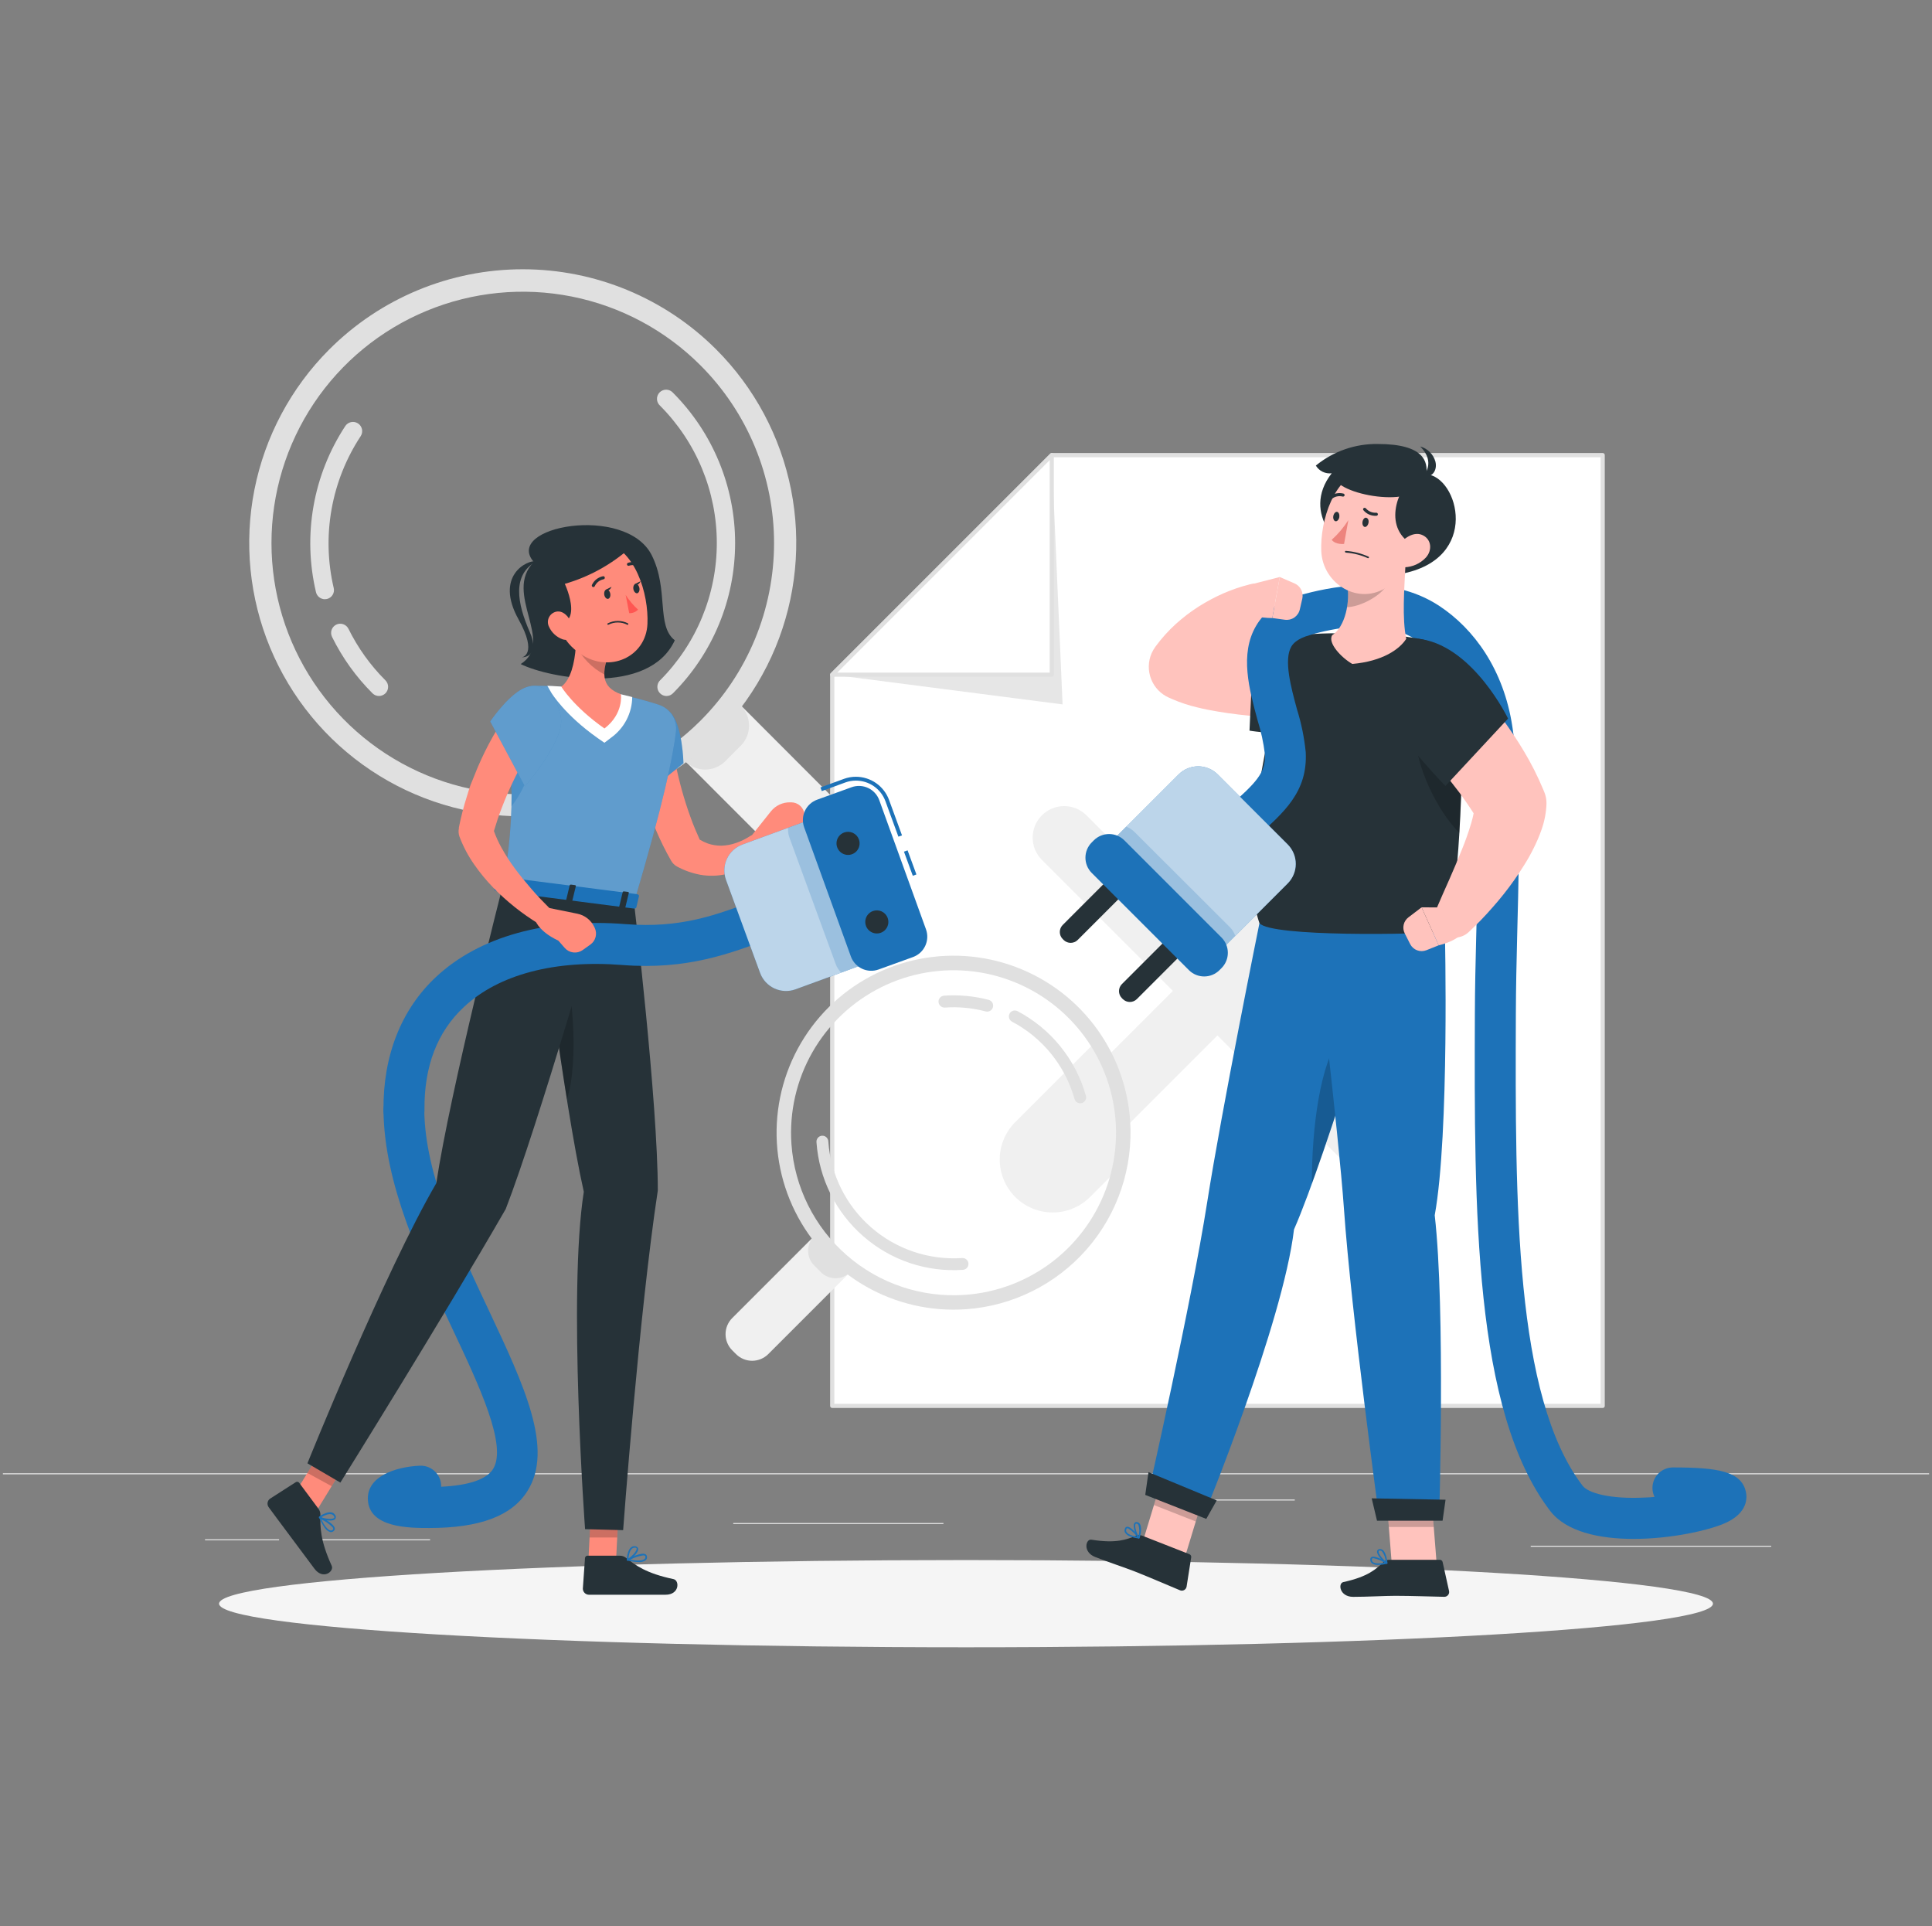 <svg width="333" height="332" viewBox="0 0 333 332" fill="none" xmlns="http://www.w3.org/2000/svg">
<rect x="0" y="0" width="333" height="332" fill="#808080" stroke="none"/>
<g clip-path="url(#clip0_9849_93618)">
<path d="M332.5 253.914H0.5V254.08H332.5V253.914Z" fill="#EBEBEB"/>

<path d="M299.234 260.235H278.271V260.401H299.234V260.235Z" fill="#EBEBEB"/>
<path d="M223.166 258.435H200.982V258.601H223.166V258.435Z" fill="#EBEBEB"/>
<path d="M305.289 266.403H263.836V266.569H305.289V266.403Z" fill="#EBEBEB"/>
<path d="M48.102 265.288H35.333V265.454H48.102V265.288Z" fill="#EBEBEB"/>
<path d="M74.131 265.288H54.018V265.454H74.131V265.288Z" fill="#EBEBEB"/>
<path d="M162.609 262.486H126.381V262.652H162.609V262.486Z" fill="#EBEBEB"/>
<path d="M181.281 78.438L143.446 116.28V242.3H276.239V78.438H181.281Z" fill="white"/>
<path d="M276.239 242.659H143.439C143.344 242.659 143.253 242.621 143.186 242.554C143.119 242.487 143.081 242.395 143.081 242.3V116.28C143.081 116.233 143.09 116.186 143.108 116.143C143.127 116.099 143.153 116.06 143.187 116.027L181.035 78.179C181.103 78.114 181.193 78.076 181.287 78.073H276.239C276.286 78.073 276.333 78.082 276.376 78.1C276.42 78.118 276.46 78.145 276.493 78.178C276.526 78.211 276.553 78.251 276.571 78.294C276.589 78.338 276.598 78.385 276.598 78.432V242.3C276.598 242.347 276.589 242.394 276.571 242.437C276.553 242.481 276.526 242.52 276.493 242.554C276.46 242.587 276.42 242.613 276.376 242.632C276.333 242.65 276.286 242.659 276.239 242.659ZM143.804 241.948H275.881V78.797H181.433L143.804 116.426V241.948Z" fill="#E0E0E0"/>
<path d="M143.446 116.28L183.146 121.399L181.281 78.438L143.446 116.28Z" fill="#E6E6E6"/>
<path d="M143.446 116.28H181.281V78.438L143.446 116.28Z" fill="white"/>
<path d="M181.281 116.632H143.433C143.362 116.632 143.293 116.611 143.233 116.572C143.174 116.533 143.128 116.478 143.101 116.412C143.073 116.348 143.066 116.276 143.08 116.207C143.095 116.139 143.129 116.076 143.18 116.027L181.028 78.179C181.079 78.13 181.143 78.097 181.213 78.082C181.282 78.068 181.354 78.074 181.42 78.1C181.485 78.128 181.54 78.174 181.579 78.233C181.618 78.292 181.639 78.361 181.639 78.432V116.28C181.637 116.374 181.599 116.463 181.532 116.529C181.465 116.595 181.375 116.632 181.281 116.632ZM144.309 115.921H180.929V79.302L144.309 115.921Z" fill="#E0E0E0"/>
<path d="M217.522 170.774L240.098 148.198C240.602 147.694 241.002 147.095 241.275 146.436C241.548 145.777 241.689 145.07 241.689 144.357C241.689 143.644 241.548 142.937 241.275 142.278C241.002 141.619 240.602 141.02 240.098 140.516C239.593 140.011 238.994 139.611 238.335 139.338C237.676 139.065 236.97 138.925 236.257 138.925C235.543 138.925 234.837 139.065 234.178 139.338C233.519 139.611 232.92 140.011 232.415 140.516L209.839 163.092L187.263 140.516C186.245 139.497 184.863 138.925 183.422 138.925C181.981 138.925 180.6 139.497 179.581 140.516C178.562 141.534 177.99 142.916 177.99 144.357C177.99 145.798 178.562 147.179 179.581 148.198L202.157 170.774L179.581 193.35C178.562 194.369 177.99 195.751 177.99 197.191C177.99 198.632 178.562 200.014 179.581 201.033C180.6 202.051 181.981 202.624 183.422 202.624C184.863 202.624 186.245 202.051 187.263 201.033L209.839 178.457L232.415 201.033C233.434 202.051 234.816 202.624 236.257 202.624C237.697 202.624 239.079 202.051 240.098 201.033C241.117 200.014 241.689 198.632 241.689 197.191C241.689 195.751 241.117 194.369 240.098 193.35L217.522 170.774Z" fill="#F0F0F0"/>
<path d="M148.572 152.056C147.298 153.328 145.572 154.043 143.771 154.043C141.971 154.043 140.244 153.328 138.971 152.056L117.185 130.264L126.786 120.662L148.572 142.481C149.836 143.754 150.546 145.475 150.546 147.269C150.546 149.062 149.836 150.783 148.572 152.056Z" fill="#F0F0F0"/>
<path d="M117.182 130.306L126.783 120.704L127.671 121.592C128.591 122.512 129.108 123.76 129.108 125.061C129.108 126.363 128.591 127.611 127.671 128.531L125.008 131.193C124.088 132.113 122.84 132.63 121.539 132.63C120.237 132.63 118.989 132.113 118.069 131.193L117.182 130.306Z" fill="#E0E0E0"/>
<path d="M56.747 60.231C50.159 66.826 45.674 75.227 43.858 84.371C42.043 93.514 42.98 102.991 46.549 111.603C50.119 120.214 56.162 127.574 63.913 132.752C71.665 137.931 80.778 140.694 90.1 140.694C99.422 140.694 108.535 137.931 116.287 132.752C124.039 127.574 130.081 120.214 133.651 111.603C137.221 102.991 138.157 93.514 136.342 84.371C134.527 75.227 130.041 66.826 123.453 60.231C119.075 55.849 113.875 52.372 108.152 50C102.43 47.627 96.295 46.406 90.1 46.406C83.905 46.406 77.771 47.627 72.048 50C66.325 52.372 61.126 55.849 56.747 60.231ZM120.73 124.214C114.673 130.272 106.955 134.397 98.554 136.068C90.152 137.739 81.443 136.881 73.529 133.603C65.615 130.325 58.85 124.773 54.091 117.651C49.331 110.528 46.791 102.154 46.791 93.588C46.791 85.021 49.331 76.647 54.091 69.524C58.85 62.402 65.615 56.85 73.529 53.572C81.443 50.294 90.152 49.436 98.554 51.107C106.955 52.778 114.673 56.903 120.73 62.961C124.753 66.982 127.943 71.757 130.12 77.012C132.296 82.267 133.417 87.9 133.417 93.588C133.417 99.275 132.296 104.908 130.12 110.163C127.943 115.418 124.753 120.192 120.73 124.214Z" fill="#E0E0E0"/>
<path d="M114.881 119.952C114.569 119.951 114.264 119.858 114.005 119.684C113.746 119.51 113.544 119.264 113.424 118.976C113.305 118.687 113.274 118.37 113.334 118.064C113.395 117.758 113.545 117.477 113.765 117.256C120.031 110.972 123.55 102.461 123.55 93.588C123.55 84.714 120.031 76.203 113.765 69.919C113.604 69.776 113.474 69.602 113.383 69.406C113.292 69.211 113.242 69 113.235 68.784C113.229 68.569 113.267 68.355 113.346 68.155C113.426 67.955 113.545 67.773 113.697 67.621C113.85 67.468 114.032 67.349 114.232 67.269C114.432 67.19 114.646 67.152 114.861 67.158C115.077 67.165 115.288 67.215 115.484 67.306C115.679 67.397 115.853 67.527 115.996 67.688C122.854 74.562 126.705 83.875 126.705 93.584C126.705 103.294 122.854 112.606 115.996 119.48C115.85 119.628 115.677 119.746 115.485 119.827C115.294 119.908 115.088 119.95 114.881 119.952Z" fill="#E0E0E0"/>
<path d="M55.997 103.272C55.642 103.272 55.297 103.152 55.018 102.932C54.74 102.711 54.544 102.403 54.463 102.057C53.315 97.193 53.17 92.146 54.038 87.224C54.905 82.303 56.767 77.61 59.51 73.432C59.74 73.08 60.102 72.833 60.514 72.748C60.926 72.662 61.355 72.743 61.708 72.974C62.06 73.204 62.306 73.566 62.392 73.978C62.478 74.39 62.396 74.819 62.166 75.171C59.655 78.988 57.948 83.276 57.148 87.774C56.349 92.272 56.475 96.885 57.518 101.333C57.567 101.535 57.576 101.744 57.544 101.949C57.511 102.154 57.439 102.35 57.33 102.527C57.221 102.703 57.079 102.857 56.91 102.978C56.742 103.099 56.551 103.185 56.349 103.232C56.233 103.257 56.115 103.271 55.997 103.272Z" fill="#E0E0E0"/>
<path d="M65.32 119.952C64.901 119.951 64.5 119.783 64.204 119.487C61.36 116.653 59.004 113.369 57.232 109.766C57.141 109.58 57.087 109.378 57.073 109.172C57.059 108.965 57.087 108.758 57.153 108.562C57.22 108.365 57.325 108.184 57.461 108.029C57.598 107.873 57.764 107.746 57.949 107.654C58.135 107.563 58.337 107.509 58.544 107.495C58.75 107.482 58.958 107.509 59.154 107.576C59.35 107.642 59.531 107.747 59.686 107.883C59.842 108.02 59.969 108.186 60.061 108.371C61.685 111.662 63.839 114.663 66.435 117.256C66.73 117.552 66.896 117.953 66.896 118.371C66.896 118.789 66.73 119.191 66.435 119.487C66.138 119.782 65.738 119.948 65.32 119.952Z" fill="#E0E0E0"/>
<path d="M140.626 212.749L146.833 218.956L132.419 233.37C131.681 234.107 130.682 234.522 129.639 234.522C128.597 234.522 127.597 234.107 126.859 233.37L126.207 232.718C125.47 231.98 125.056 230.981 125.056 229.938C125.056 228.896 125.47 227.896 126.207 227.159L140.621 212.744L140.626 212.749Z" fill="#F0F0F0"/>
<path d="M140.635 212.762L146.833 218.96L146.537 219.256C145.868 219.924 144.961 220.3 144.016 220.3C143.07 220.3 142.163 219.924 141.494 219.256L140.33 218.091C139.661 217.423 139.286 216.516 139.286 215.57C139.286 214.624 139.661 213.717 140.33 213.049L140.626 212.753L140.635 212.762Z" fill="#E0E0E0"/>
<path d="M189.308 179.081L174.767 193.616C173.153 195.346 172.274 197.635 172.315 200C172.357 202.366 173.316 204.622 174.989 206.294C176.663 207.966 178.921 208.923 181.287 208.962C183.652 209.001 185.94 208.12 187.668 206.504L193.551 200.628C194.79 193.169 193.282 185.513 189.308 179.081Z" fill="#F0F0F0"/>
<path d="M194.786 193.104C194.37 187.085 192.178 181.325 188.487 176.551C184.796 171.778 179.773 168.206 174.052 166.288C168.332 164.37 162.171 164.192 156.348 165.775C150.526 167.359 145.304 170.634 141.344 175.185C137.383 179.737 134.861 185.361 134.097 191.346C133.332 197.331 134.36 203.409 137.05 208.809C139.74 214.21 143.971 218.692 149.209 221.688C154.446 224.684 160.454 226.06 166.473 225.64C174.542 225.079 182.057 221.336 187.366 215.235C192.676 209.133 195.345 201.173 194.786 193.104ZM136.414 197.168C136.03 191.642 137.292 186.126 140.043 181.317C142.793 176.509 146.908 172.624 151.866 170.154C156.825 167.684 162.404 166.74 167.899 167.441C173.394 168.142 178.558 170.457 182.737 174.093C186.917 177.729 189.924 182.523 191.379 187.868C192.833 193.213 192.67 198.87 190.91 204.122C189.15 209.375 185.872 213.987 181.49 217.377C177.109 220.766 171.82 222.78 166.294 223.164C158.885 223.678 151.574 221.229 145.971 216.354C140.367 211.479 136.93 204.577 136.414 197.168Z" fill="#E0E0E0"/>
<path d="M148.824 213.084C146.474 211.047 144.55 208.566 143.161 205.784C141.772 203.001 140.946 199.972 140.73 196.869C140.715 196.732 140.727 196.593 140.767 196.461C140.807 196.329 140.873 196.206 140.961 196.101C141.05 195.995 141.159 195.908 141.282 195.845C141.405 195.782 141.539 195.745 141.677 195.736C141.814 195.726 141.952 195.745 142.083 195.79C142.213 195.836 142.333 195.907 142.435 196C142.537 196.093 142.619 196.205 142.676 196.331C142.734 196.456 142.765 196.592 142.769 196.73C143.176 202.448 145.831 207.772 150.155 211.536C154.478 215.301 160.116 217.199 165.836 216.816C166.105 216.797 166.371 216.887 166.575 217.064C166.778 217.242 166.903 217.493 166.922 217.762C166.94 218.032 166.851 218.297 166.673 218.501C166.496 218.704 166.245 218.829 165.975 218.848C162.878 219.063 159.769 218.665 156.825 217.676C153.882 216.687 151.163 215.126 148.824 213.084Z" fill="#E0E0E0"/>
<path d="M185.517 189.904C185.366 189.773 185.257 189.599 185.205 189.406C184.405 186.564 183.035 183.915 181.178 181.62C179.32 179.326 177.015 177.434 174.402 176.06C174.173 175.928 174.004 175.713 173.93 175.46C173.856 175.207 173.883 174.935 174.004 174.701C174.126 174.467 174.333 174.29 174.583 174.205C174.833 174.12 175.106 174.135 175.344 174.247C178.205 175.751 180.728 177.822 182.762 180.333C184.795 182.845 186.295 185.744 187.17 188.855C187.207 188.984 187.217 189.119 187.201 189.252C187.185 189.385 187.142 189.514 187.076 189.63C187.01 189.747 186.922 189.849 186.816 189.932C186.71 190.014 186.589 190.075 186.46 190.11C186.298 190.155 186.127 190.159 185.963 190.123C185.799 190.088 185.646 190.012 185.517 189.904Z" fill="#E0E0E0"/>
<path d="M162.111 173.39C161.908 173.21 161.784 172.957 161.766 172.686C161.747 172.417 161.836 172.152 162.013 171.948C162.189 171.744 162.44 171.618 162.709 171.598C165.298 171.418 167.9 171.662 170.411 172.321C170.542 172.356 170.664 172.416 170.772 172.497C170.88 172.579 170.97 172.682 171.038 172.798C171.107 172.915 171.151 173.044 171.169 173.178C171.187 173.312 171.179 173.449 171.145 173.58C171.11 173.71 171.05 173.833 170.968 173.941C170.887 174.048 170.784 174.139 170.668 174.207C170.551 174.275 170.422 174.32 170.288 174.338C170.153 174.356 170.017 174.348 169.886 174.313C167.595 173.707 165.219 173.483 162.855 173.649C162.583 173.663 162.316 173.57 162.111 173.39Z" fill="#E0E0E0"/>
<path d="M166.5 283.9C237.603 283.9 295.243 280.535 295.243 276.383C295.243 272.232 237.603 268.867 166.5 268.867C95.397 268.867 37.757 272.232 37.757 276.383C37.757 280.535 95.397 283.9 166.5 283.9Z" fill="#F5F5F5"/>
<path d="M92.013 96.864C86.661 102.249 95.757 110.609 89.748 114.447C94.655 116.91 111.853 120.038 116.308 110.35C113.061 107.827 115.319 101.625 112.324 95.669C107.842 86.838 86.661 90.749 92.013 96.864Z" fill="#263238"/>
<path d="M92.497 96.725C90.831 96.446 85.193 99.248 89.39 106.771C92.769 112.853 89.954 113.285 89.954 113.285C89.954 113.285 93.274 113.378 91.282 108.856C89.171 104.029 88.181 99.022 92.497 96.725Z" fill="#263238"/>
<path d="M131.972 144.493C131.767 144.117 131.422 143.837 131.012 143.713C130.602 143.589 130.16 143.63 129.781 143.829L129.389 144.035C129.263 144.101 129.024 144.261 128.831 144.373C128.639 144.486 128.413 144.613 128.2 144.719C127.782 144.929 127.349 145.111 126.906 145.263C126.085 145.561 125.222 145.724 124.349 145.748C123.548 145.757 122.75 145.629 121.992 145.369C121.51 145.191 121.046 144.968 120.604 144.705C120.033 143.444 119.489 142.169 119.024 140.854C118.46 139.32 117.962 137.753 117.523 136.166C117.085 134.579 116.7 132.973 116.381 131.359C116.215 130.556 116.069 129.746 115.936 128.942L115.757 127.74C115.697 127.355 115.644 126.917 115.611 126.611V126.479C115.523 125.598 115.089 124.789 114.404 124.228C113.719 123.668 112.84 123.403 111.959 123.491C111.079 123.579 110.269 124.013 109.709 124.698C109.148 125.383 108.883 126.262 108.971 127.143C109.018 127.707 109.057 128.139 109.117 128.61C109.177 129.082 109.243 129.533 109.31 129.991C109.456 130.908 109.622 131.811 109.808 132.714C110.177 134.508 110.642 136.281 111.202 138.026C111.461 138.902 111.78 139.765 112.079 140.635C112.377 141.505 112.743 142.355 113.121 143.198C113.846 144.902 114.668 146.563 115.584 148.172L115.664 148.318C115.902 148.75 116.26 149.105 116.693 149.34C117.948 150.024 119.305 150.504 120.711 150.761C122.155 151.016 123.635 150.985 125.066 150.668C127.087 150.199 128.944 149.192 130.438 147.753C130.684 147.527 130.916 147.295 131.102 147.049C131.288 146.804 131.514 146.571 131.766 146.226C131.961 145.986 132.084 145.696 132.12 145.389C132.156 145.083 132.105 144.772 131.972 144.493Z" fill="#FF8B7B"/>
<path d="M136.388 138.278H136.195C135.559 138.264 134.929 138.398 134.354 138.667C133.778 138.937 133.272 139.335 132.875 139.832L129.668 143.856V146.605C132.244 147.627 135.511 144.871 135.511 144.871L137.164 144.453C137.721 144.314 138.206 143.974 138.526 143.498C138.846 143.022 138.979 142.445 138.898 141.877L138.658 140.263C138.581 139.715 138.308 139.213 137.892 138.849C137.475 138.485 136.941 138.282 136.388 138.278Z" fill="#FF8B7B"/>
<path d="M115.525 122.76C117.669 124.965 117.802 131.545 117.802 131.545L109.223 138.451C109.223 138.451 105.698 128.69 107.65 125.244C109.303 122.322 112.789 119.952 115.525 122.76Z" fill="#1d72b8"/>
<g opacity="0.2">
<path d="M115.525 122.76C117.669 124.965 117.802 131.545 117.802 131.545L109.223 138.451C109.223 138.451 105.698 128.69 107.65 125.244C109.303 122.322 112.789 119.952 115.525 122.76Z" fill="white"/>
</g>
<path d="M101.328 270.693L106.069 271.211L106.72 258.329L101.979 257.805L101.328 270.693Z" fill="#FF8B7B"/>
<path d="M106.846 268.117H101.275C101.163 268.113 101.054 268.153 100.971 268.229C100.888 268.304 100.837 268.409 100.83 268.522L100.459 273.787C100.458 274.063 100.566 274.327 100.758 274.524C100.951 274.722 101.212 274.836 101.488 274.843C103.838 274.843 103.865 274.843 106.8 274.843H114.708C117.138 274.843 117.145 272.379 116.096 272.154C111.375 271.158 109.535 269.777 107.869 268.462C107.576 268.236 107.216 268.115 106.846 268.117Z" fill="#263238"/>
<path opacity="0.2" d="M106.72 258.336L106.381 264.976H101.614L101.979 257.811L106.72 258.336Z" fill="black"/>
<path d="M109.276 155.555C109.276 155.555 113.38 189.904 113.38 205.176C110.146 226.424 107.404 263.714 107.404 263.714L100.844 263.542C100.844 263.542 97.862 222.931 100.625 205.395C97.085 189.685 92.716 153.43 92.716 153.43L109.276 155.555Z" fill="#263238"/>
<path opacity="0.2" d="M96.627 165.117C95.845 165.461 95.087 165.856 94.356 166.299C95.259 173.078 96.448 181.611 97.71 189.486C99.861 183.005 98.699 168.756 96.627 165.117Z" fill="black"/>
<path d="M49.988 258.734L53.899 261.463L60.645 250.467L56.734 247.738L49.988 258.734Z" fill="#FF8B7B"/>
<path d="M54.888 260.022L51.568 255.554C51.505 255.462 51.408 255.399 51.299 255.378C51.19 255.357 51.077 255.379 50.984 255.441L46.535 258.296C46.313 258.459 46.164 258.703 46.121 258.975C46.077 259.248 46.143 259.526 46.303 259.75C47.691 261.643 47.717 261.656 49.463 264.006C50.546 265.447 52.704 268.349 54.191 270.348C55.678 272.346 57.624 270.832 57.172 269.85C55.18 265.474 55.18 263.21 55.22 261.058C55.227 260.686 55.11 260.322 54.888 260.022Z" fill="#263238"/>
<path opacity="0.2" d="M60.639 250.467L57.166 256.138L52.976 253.854L56.734 247.738L60.639 250.467Z" fill="black"/>
<path d="M73.978 263.342C70.585 263.342 63.52 263.342 63.401 258.349C63.308 254.432 68.155 252.805 72.338 252.606C72.802 252.583 73.265 252.652 73.702 252.809C74.138 252.966 74.54 253.207 74.883 253.519C75.227 253.831 75.505 254.208 75.703 254.628C75.901 255.047 76.014 255.502 76.037 255.965V256.231C80.778 256.005 83.845 254.969 84.967 253.203C87.497 249.219 82.65 238.934 77.969 228.994C72.458 217.301 66.216 204.054 66.097 191.365C66.092 190.901 66.179 190.441 66.353 190.01C66.526 189.58 66.783 189.188 67.108 188.857C67.433 188.526 67.82 188.262 68.246 188.081C68.673 187.899 69.132 187.803 69.596 187.799C70.526 187.801 71.419 188.169 72.08 188.824C72.741 189.479 73.118 190.368 73.128 191.298C73.235 202.44 79.104 214.943 84.323 225.979C90.299 238.715 95.512 249.717 90.897 256.988C88.221 261.264 82.677 263.342 73.978 263.342Z" fill="#1d72b8"/>
<path d="M104.024 154.878C104.024 154.878 92.696 194.134 87.165 208.37C76.448 227.002 58.666 255.514 58.666 255.514L52.989 252.194C52.989 252.194 66.269 219.259 75.2 203.921C77.597 187.985 86.661 152.62 86.661 152.62L104.024 154.878Z" fill="#263238"/>
<path d="M55.911 263.23C56.136 263.602 56.483 263.886 56.894 264.033C57.014 264.062 57.139 264.057 57.257 264.018C57.374 263.979 57.478 263.908 57.557 263.814C57.613 263.763 57.655 263.7 57.68 263.629C57.706 263.559 57.714 263.483 57.704 263.409C57.624 262.612 55.566 261.576 55.154 261.377C55.13 261.367 55.103 261.366 55.079 261.375C55.054 261.384 55.034 261.401 55.021 261.423C55.005 261.448 54.996 261.477 54.996 261.506C54.996 261.536 55.005 261.565 55.021 261.589C55.265 262.163 55.563 262.712 55.911 263.23ZM57.325 263.23C57.384 263.303 57.422 263.389 57.438 263.482C57.441 263.508 57.438 263.534 57.429 263.558C57.419 263.582 57.404 263.604 57.385 263.621C57.331 263.682 57.263 263.728 57.185 263.754C57.108 263.779 57.026 263.784 56.947 263.767C56.508 263.681 55.931 262.971 55.373 261.848C56.096 262.185 56.756 262.643 57.325 263.203V263.23Z" fill="#1d72b8"/>
<path d="M54.988 261.616L55.028 261.649C55.692 262.014 57.418 262.313 57.797 261.762C57.86 261.661 57.891 261.544 57.885 261.425C57.879 261.306 57.837 261.192 57.763 261.098C57.099 259.923 55.107 261.304 55.021 261.364C55.001 261.379 54.986 261.4 54.975 261.423C54.965 261.446 54.96 261.471 54.961 261.496C54.959 261.538 54.968 261.579 54.988 261.616ZM57.511 261.231C57.53 261.254 57.548 261.278 57.564 261.304C57.637 261.43 57.651 261.523 57.611 261.576C57.392 261.895 56.117 261.782 55.373 261.49C55.871 261.191 57.033 260.587 57.511 261.231Z" fill="#1d72b8"/>
<path d="M110.06 269.212C110.495 269.252 110.931 269.142 111.295 268.9C111.387 268.819 111.455 268.714 111.492 268.597C111.528 268.48 111.531 268.355 111.501 268.236C111.491 268.161 111.465 268.089 111.423 268.026C111.382 267.963 111.327 267.91 111.262 267.871C110.598 267.466 108.52 268.495 108.114 268.708C108.092 268.72 108.074 268.74 108.064 268.764C108.055 268.789 108.054 268.815 108.061 268.84C108.071 268.868 108.088 268.893 108.11 268.913C108.132 268.932 108.159 268.946 108.188 268.953C108.801 269.103 109.429 269.19 110.06 269.212ZM110.883 268.063C110.978 268.057 111.072 268.078 111.156 268.123C111.189 268.123 111.222 268.17 111.235 268.249C111.253 268.329 111.248 268.411 111.223 268.489C111.197 268.566 111.151 268.634 111.089 268.688C110.764 268.986 109.848 269.026 108.612 268.807C109.31 268.433 110.067 268.181 110.85 268.063H110.883Z" fill="#1d72b8"/>
<path d="M108.188 268.986H108.234C108.898 268.681 110.193 267.466 109.98 266.835C109.936 266.731 109.862 266.642 109.768 266.579C109.673 266.517 109.562 266.483 109.449 266.483C108.121 266.33 108.028 268.734 108.022 268.834C108.022 268.86 108.028 268.886 108.041 268.909C108.054 268.932 108.072 268.952 108.095 268.966C108.123 268.982 108.155 268.989 108.188 268.986ZM109.383 266.729H109.476C109.615 266.729 109.701 266.789 109.721 266.855C109.848 267.22 108.998 268.183 108.314 268.601C108.373 268.024 108.586 266.729 109.396 266.729H109.383Z" fill="#1d72b8"/>
<path d="M86.661 152.654L109.276 155.549C114.376 138.378 116.056 130.084 116.507 126.094C116.627 125.091 116.392 124.077 115.844 123.229C115.297 122.38 114.47 121.749 113.506 121.446C112.178 121.021 110.465 120.516 108.765 120.118C108.188 119.965 107.597 119.825 107.019 119.693C103.633 119.006 100.203 118.562 96.753 118.365C96.242 118.318 95.737 118.292 95.226 118.265C94.224 118.212 93.234 118.199 92.331 118.199C91.653 118.198 90.983 118.338 90.362 118.611C89.742 118.883 89.185 119.282 88.727 119.782C88.269 120.282 87.92 120.871 87.703 121.513C87.486 122.155 87.404 122.835 87.464 123.511C87.643 125.503 87.783 127.355 87.889 129.055C88.141 133.039 88.221 136.226 88.161 139.015C88.026 143.594 87.524 148.155 86.661 152.654Z" fill="#1d72b8"/>
<g opacity="0.3">
<path d="M86.661 152.654L109.276 155.549C114.376 138.378 116.056 130.084 116.507 126.094C116.627 125.091 116.392 124.077 115.844 123.229C115.297 122.38 114.47 121.749 113.506 121.446C112.178 121.021 110.465 120.516 108.765 120.118C108.188 119.965 107.597 119.825 107.019 119.693C103.633 119.006 100.203 118.562 96.753 118.365C96.242 118.318 95.737 118.292 95.226 118.265C94.224 118.212 93.234 118.199 92.331 118.199C91.653 118.198 90.983 118.338 90.362 118.611C89.742 118.883 89.185 119.282 88.727 119.782C88.269 120.282 87.92 120.871 87.703 121.513C87.486 122.155 87.404 122.835 87.464 123.511C87.643 125.503 87.783 127.355 87.889 129.055C88.141 133.039 88.221 136.226 88.161 139.015C88.026 143.594 87.524 148.155 86.661 152.654Z" fill="white"/>
</g>
<path opacity="0.3" d="M88.148 138.988C91.136 135.124 92.218 130.702 91.249 128.265L87.876 129.022C88.148 132.993 88.221 136.193 88.148 138.988Z" fill="#1d72b8"/>
<path d="M108.765 120.078C108.181 119.925 107.597 119.786 107.019 119.653C103.63 118.969 100.198 118.525 96.747 118.325C96.236 118.285 95.731 118.258 95.226 118.232L94.343 118.192L95.007 119.354C95.1 119.513 97.358 123.205 102.975 127.176L104.177 128.013L105.332 127.129C106.445 126.331 107.354 125.282 107.986 124.068C108.618 122.853 108.956 121.507 108.971 120.138L108.765 120.078Z" fill="white"/>
<path d="M99.243 111.499C99.031 114.294 98.374 117.143 96.747 118.338C96.747 118.338 98.819 121.784 104.184 125.549C107.543 122.979 107.019 119.653 107.019 119.653C103.447 118.325 103.699 115.848 105.206 111.897L102.417 110.397C102.177 110.131 101.863 109.943 101.517 109.854C101.17 109.766 100.804 109.781 100.466 109.899C100.128 110.016 99.832 110.231 99.614 110.515C99.397 110.8 99.268 111.142 99.243 111.499Z" fill="#FF8B7B"/>
<path opacity="0.2" d="M102.417 110.397C102.191 110.147 101.901 109.965 101.578 109.87C101.255 109.775 100.912 109.771 100.587 109.859C100.262 109.947 99.967 110.124 99.736 110.368C99.505 110.613 99.346 110.917 99.277 111.247C100.336 113.382 102.044 115.128 104.157 116.233C104.233 114.736 104.586 113.265 105.2 111.897L102.417 110.397Z" fill="black"/>
<path d="M94.901 102.734C96.289 108.132 96.76 110.443 100.06 112.694C105.02 116.107 111.348 113.225 111.594 107.528C111.826 102.395 109.522 94.427 103.759 93.285C102.486 93.025 101.169 93.095 99.931 93.489C98.694 93.883 97.577 94.587 96.689 95.534C95.801 96.482 95.17 97.641 94.857 98.901C94.544 100.162 94.559 101.481 94.901 102.734Z" fill="#FF8B7B"/>
<path d="M108.639 94.401C105.388 97.291 101.531 99.417 97.351 100.623C97.351 100.623 101.474 109.394 93.759 107.183C91.521 99.713 93.759 95.835 95.751 94.009C101.886 92.017 106.202 91.353 108.639 94.401Z" fill="#263238"/>
<path d="M94.642 108.053C95.094 109.031 95.916 109.79 96.926 110.164C98.254 110.642 99.044 109.5 98.759 108.172C98.5 106.984 97.49 105.297 96.103 105.383C95.803 105.409 95.513 105.509 95.261 105.673C95.009 105.838 94.801 106.062 94.656 106.326C94.512 106.59 94.435 106.886 94.432 107.188C94.43 107.489 94.502 107.786 94.642 108.053Z" fill="#FF8B7B"/>
<path d="M86.495 151.286L85.213 153.178C85.114 153.324 85.279 153.51 85.538 153.543L109.257 156.584C109.462 156.584 109.642 156.531 109.675 156.405L110.14 154.413C110.14 154.274 110.007 154.134 109.788 154.101L86.88 151.166C86.811 151.15 86.739 151.153 86.671 151.174C86.603 151.195 86.542 151.233 86.495 151.286Z" fill="#1d72b8"/>
<path d="M89.237 154.241L88.626 154.161C88.507 154.161 88.42 154.068 88.44 153.995L89.064 151.399C89.088 151.355 89.126 151.321 89.172 151.301C89.218 151.282 89.269 151.279 89.317 151.292L89.934 151.372C90.054 151.372 90.14 151.458 90.12 151.538L89.496 154.128C89.476 154.207 89.363 154.254 89.237 154.241Z" fill="#263238"/>
<path d="M107.504 156.578L106.893 156.505C106.773 156.505 106.687 156.412 106.707 156.332L107.331 153.743C107.331 153.67 107.464 153.616 107.583 153.63L108.201 153.709C108.32 153.709 108.407 153.802 108.387 153.875L107.763 156.472C107.743 156.545 107.63 156.598 107.504 156.578Z" fill="#263238"/>
<path d="M98.374 155.409L97.763 155.329C97.637 155.329 97.55 155.243 97.57 155.163L98.194 152.574C98.194 152.494 98.327 152.448 98.453 152.461L99.064 152.541C99.184 152.541 99.27 152.634 99.257 152.707L98.626 155.303C98.613 155.376 98.493 155.422 98.374 155.409Z" fill="#263238"/>
<path d="M104.15 102.502C104.23 102.947 104.536 103.265 104.814 103.206C105.093 103.146 105.273 102.747 105.186 102.302C105.1 101.858 104.794 101.539 104.522 101.599C104.25 101.658 104.084 102.057 104.15 102.502Z" fill="#263238"/>
<path d="M109.17 101.539C109.257 101.984 109.562 102.296 109.834 102.243C110.106 102.19 110.292 101.778 110.206 101.333C110.12 100.888 109.814 100.576 109.542 100.629C109.27 100.682 109.091 101.094 109.17 101.539Z" fill="#263238"/>
<path d="M109.396 100.682L110.405 100.164C110.405 100.164 110.06 101.107 109.396 100.682Z" fill="#263238"/>
<path d="M107.842 102.535C108.436 103.47 109.153 104.321 109.974 105.065C109.779 105.271 109.541 105.433 109.277 105.537C109.014 105.642 108.73 105.687 108.446 105.669L107.842 102.535Z" fill="#FF5652"/>
<path d="M104.708 107.462C104.688 107.485 104.677 107.514 104.676 107.545C104.675 107.576 104.685 107.606 104.704 107.63C104.722 107.654 104.749 107.671 104.779 107.678C104.809 107.685 104.84 107.681 104.868 107.668C105.369 107.412 105.924 107.278 106.488 107.278C107.051 107.278 107.606 107.412 108.108 107.668C108.138 107.685 108.173 107.689 108.207 107.681C108.24 107.672 108.269 107.651 108.287 107.621C108.305 107.591 108.311 107.555 108.304 107.52C108.296 107.486 108.276 107.455 108.247 107.435C107.706 107.158 107.106 107.013 106.498 107.013C105.889 107.013 105.29 107.158 104.748 107.435C104.748 107.435 104.748 107.448 104.708 107.462Z" fill="#263238"/>
<path d="M102.417 101.134C102.458 101.109 102.491 101.072 102.51 101.028C102.649 100.725 102.857 100.459 103.118 100.253C103.379 100.046 103.685 99.904 104.011 99.839C104.046 99.835 104.08 99.824 104.11 99.807C104.141 99.789 104.168 99.766 104.19 99.738C104.211 99.71 104.227 99.679 104.236 99.645C104.246 99.611 104.248 99.575 104.243 99.54C104.24 99.505 104.23 99.472 104.213 99.441C104.197 99.41 104.174 99.383 104.147 99.362C104.119 99.34 104.088 99.324 104.054 99.315C104.021 99.306 103.986 99.303 103.951 99.308C103.536 99.385 103.146 99.561 102.812 99.819C102.478 100.078 102.211 100.413 102.032 100.795C102.006 100.848 101.999 100.907 102.01 100.964C102.021 101.022 102.051 101.073 102.095 101.112C102.139 101.151 102.194 101.174 102.253 101.177C102.311 101.181 102.369 101.166 102.417 101.134Z" fill="#263238"/>
<path d="M110.664 97.767L110.697 97.734C110.718 97.705 110.732 97.673 110.74 97.639C110.747 97.604 110.748 97.569 110.742 97.534C110.736 97.5 110.723 97.467 110.704 97.437C110.685 97.408 110.66 97.382 110.631 97.362C110.288 97.116 109.891 96.954 109.473 96.892C109.055 96.83 108.628 96.868 108.227 97.004C108.163 97.032 108.113 97.083 108.085 97.147C108.058 97.212 108.057 97.284 108.081 97.349C108.108 97.414 108.159 97.466 108.224 97.493C108.288 97.521 108.361 97.521 108.427 97.495C108.745 97.391 109.083 97.364 109.413 97.417C109.743 97.471 110.056 97.602 110.326 97.8C110.377 97.837 110.439 97.853 110.501 97.847C110.563 97.841 110.621 97.813 110.664 97.767Z" fill="#263238"/>
<path d="M104.396 101.645L105.405 101.134C105.405 101.134 105.014 102.07 104.396 101.645Z" fill="#263238"/>
<path d="M69.629 194.864C68.698 194.864 67.804 194.496 67.143 193.841C66.481 193.186 66.105 192.296 66.097 191.365C66.004 181.936 69.144 173.975 75.18 168.344C82.61 161.412 94.197 158.191 107.822 159.267C117.377 160.024 123.506 157.7 130.598 154.997C131.766 154.559 132.941 154.108 134.15 153.669C135.03 153.349 136.002 153.391 136.851 153.787C137.701 154.183 138.358 154.901 138.678 155.781C138.999 156.662 138.957 157.633 138.561 158.483C138.165 159.332 137.447 159.989 136.567 160.309C135.392 160.734 134.25 161.173 133.114 161.604C125.883 164.353 118.413 167.189 107.265 166.312C95.645 165.389 85.963 167.945 80.001 173.51C75.353 177.813 73.088 183.795 73.162 191.298C73.166 191.762 73.079 192.222 72.905 192.653C72.732 193.083 72.475 193.475 72.15 193.806C71.826 194.137 71.439 194.401 71.012 194.582C70.585 194.764 70.126 194.86 69.662 194.864H69.629Z" fill="#1d72b8"/>
<path d="M151.324 165.297L137.115 170.503C135.93 170.937 134.62 170.882 133.475 170.351C132.329 169.82 131.442 168.855 131.007 167.67L125.139 151.653C124.705 150.467 124.76 149.157 125.291 148.012C125.822 146.867 126.787 145.979 127.972 145.545L142.181 140.339L151.318 165.278L151.324 165.297Z" fill="#1d72b8"/>
<path opacity="0.7" d="M151.324 165.297L137.115 170.503C135.93 170.937 134.62 170.882 133.475 170.351C132.329 169.82 131.442 168.855 131.007 167.67L125.139 151.653C124.705 150.467 124.76 149.157 125.291 148.012C125.822 146.867 126.787 145.979 127.972 145.545L142.181 140.339L151.318 165.278L151.324 165.297Z" fill="white"/>
<path opacity="0.2" d="M135.85 142.654L142.191 140.336L151.328 165.29L144.986 167.614C144.564 167.205 144.242 166.705 144.044 166.153L136.076 144.38C135.867 143.83 135.79 143.239 135.85 142.654Z" fill="#1d72b8"/>
<path d="M156.431 146.552L155.808 146.78L157.329 150.933L157.952 150.704L156.431 146.552Z" fill="#1d72b8"/>
<path d="M154.847 144.194L152.609 138.072C152.225 137.034 151.533 136.138 150.625 135.506C149.716 134.873 148.636 134.534 147.53 134.533C146.9 134.531 146.275 134.641 145.684 134.858L141.646 136.339L141.414 135.715L145.458 134.234C146.121 133.991 146.823 133.867 147.53 133.869C148.773 133.872 149.986 134.255 151.006 134.967C152.025 135.679 152.802 136.686 153.233 137.853L155.471 143.975L154.847 144.194Z" fill="#1d72b8"/>
<path d="M151.435 167.085L157.364 164.941C159.301 164.24 160.304 162.102 159.603 160.164L151.555 137.913C150.854 135.976 148.716 134.973 146.778 135.674L140.849 137.819C138.911 138.519 137.909 140.658 138.61 142.595L146.658 164.846C147.359 166.784 149.497 167.786 151.435 167.085Z" fill="#1d72b8"/>
<path d="M148.041 144.666C148.176 145.036 148.199 145.438 148.105 145.821C148.012 146.204 147.807 146.551 147.517 146.817C147.227 147.084 146.864 147.258 146.474 147.319C146.084 147.379 145.686 147.322 145.328 147.155C144.971 146.989 144.671 146.72 144.467 146.383C144.262 146.046 144.163 145.656 144.18 145.262C144.197 144.868 144.331 144.488 144.565 144.17C144.798 143.853 145.12 143.611 145.491 143.477C145.987 143.297 146.534 143.322 147.012 143.544C147.49 143.767 147.86 144.17 148.041 144.666Z" fill="#263238"/>
<path d="M153.001 158.205C153.136 158.575 153.158 158.976 153.064 159.359C152.971 159.742 152.766 160.088 152.476 160.354C152.186 160.621 151.823 160.795 151.434 160.855C151.045 160.915 150.647 160.859 150.289 160.693C149.932 160.527 149.632 160.259 149.428 159.922C149.223 159.586 149.122 159.196 149.139 158.803C149.156 158.409 149.288 158.029 149.521 157.711C149.753 157.393 150.075 157.151 150.444 157.016C150.69 156.926 150.952 156.885 151.213 156.896C151.475 156.907 151.732 156.97 151.969 157.08C152.207 157.191 152.42 157.347 152.597 157.54C152.774 157.733 152.911 157.959 153.001 158.205Z" fill="#263238"/>
<path d="M94.788 156.604L94.735 156.545C93.699 155.509 92.603 154.38 91.614 153.225C90.625 152.069 89.655 150.914 88.772 149.719C87.906 148.553 87.119 147.33 86.415 146.06C85.911 145.151 85.483 144.203 85.133 143.225C85.532 141.897 85.957 140.569 86.461 139.294C87.039 137.76 87.69 136.253 88.4 134.765C89.111 133.278 89.868 131.817 90.684 130.39C91.083 129.673 91.501 128.962 91.933 128.265L92.597 127.242C92.803 126.91 93.048 126.578 93.221 126.293L93.294 126.187C93.766 125.467 93.94 124.592 93.78 123.747C93.62 122.902 93.137 122.151 92.435 121.655C91.732 121.158 90.864 120.953 90.014 121.084C89.163 121.215 88.397 121.67 87.876 122.355C87.544 122.807 87.291 123.165 87.026 123.557C86.76 123.949 86.521 124.341 86.269 124.732C85.784 125.516 85.313 126.306 84.861 127.11C83.963 128.712 83.15 130.361 82.424 132.05C82.052 132.886 81.76 133.743 81.382 134.599C81.003 135.456 80.751 136.326 80.485 137.216C79.922 138.979 79.459 140.772 79.098 142.587V142.74C78.995 143.225 79.029 143.728 79.197 144.194C79.841 145.897 80.695 147.512 81.74 149.002C82.725 150.416 83.822 151.748 85.021 152.986C86.188 154.178 87.428 155.298 88.732 156.339C90.036 157.378 91.404 158.334 92.829 159.201C93.175 159.403 93.583 159.472 93.976 159.395C94.37 159.318 94.721 159.101 94.966 158.783C95.21 158.466 95.33 158.07 95.304 157.67C95.277 157.27 95.106 156.893 94.821 156.611L94.788 156.604Z" fill="#FF8B7B"/>
<path d="M102.504 159.904L102.417 159.732C102.142 159.156 101.736 158.653 101.233 158.261C100.729 157.869 100.141 157.6 99.516 157.474L94.476 156.452L92.013 157.68C92.278 160.442 96.222 162.096 96.222 162.096L97.344 163.377C97.723 163.807 98.246 164.082 98.815 164.149C99.384 164.217 99.957 164.072 100.425 163.742L101.753 162.793C102.2 162.478 102.52 162.015 102.657 161.486C102.795 160.957 102.74 160.397 102.504 159.904Z" fill="#FF8B7B"/>
<path d="M90.266 118.624C87.471 119.905 84.496 124.341 84.496 124.341L90.472 135.529C90.472 135.529 97.265 127.7 96.694 123.783C96.229 120.456 93.825 116.99 90.266 118.624Z" fill="#1d72b8"/>
<g opacity="0.3">
<path d="M90.266 118.624C87.471 119.905 84.496 124.341 84.496 124.341L90.472 135.529C90.472 135.529 97.265 127.7 96.694 123.783C96.229 120.456 93.825 116.99 90.266 118.624Z" fill="white"/>
</g>
<path d="M281.565 265.221C275.715 265.221 269.964 264.02 267.176 260.381C253.975 243.117 254.095 208.39 254.208 174.785C254.274 156.691 255.702 139.593 253.69 126.313C252.508 118.484 248.378 113.112 244.208 110.337C238.019 106.247 229.52 108.444 225.888 109.381C225.436 109.507 224.963 109.542 224.497 109.483C224.03 109.425 223.581 109.274 223.174 109.039C222.767 108.805 222.411 108.491 222.126 108.117C221.842 107.743 221.635 107.317 221.517 106.862C221.4 106.407 221.374 105.933 221.442 105.468C221.51 105.004 221.67 104.557 221.912 104.155C222.155 103.752 222.475 103.403 222.855 103.126C223.234 102.849 223.665 102.65 224.122 102.541C228.657 101.366 239.294 98.624 248.099 104.441C254.042 108.365 259.181 115.37 260.675 125.257C262.767 139.068 261.339 156.418 261.273 174.785C261.16 207.208 261.047 240.733 272.786 256.065C273.736 257.3 277.434 258.409 283.576 258.09C284.121 258.09 284.652 258.03 285.177 257.984C284.939 257.503 284.816 256.973 284.818 256.437C284.818 255.5 285.19 254.601 285.853 253.939C286.515 253.276 287.414 252.904 288.351 252.904C296.073 252.904 300.137 253.568 300.92 257.101C301.146 258.117 301.265 260.666 297.534 262.413C294.745 263.721 288.092 265.221 281.565 265.221Z" fill="#1d72b8"/>
<path d="M204.262 268.269L197.057 265.434L200.855 252.944L208.066 255.773L204.262 268.269Z" fill="#FFC3BD"/>
<path d="M196.885 264.67L205.012 267.858C205.115 267.899 205.201 267.974 205.256 268.071C205.311 268.167 205.333 268.279 205.317 268.389L204.521 273.448C204.5 273.571 204.452 273.687 204.38 273.788C204.309 273.89 204.216 273.974 204.107 274.034C203.999 274.095 203.878 274.13 203.755 274.138C203.631 274.146 203.507 274.126 203.392 274.079C201.353 273.236 198.16 271.842 195.577 270.826C193.99 270.202 190.968 269.206 188.771 268.342C186.573 267.479 187.144 265.195 188.107 265.354C192.482 266.058 194.156 265.308 195.902 264.657C196.219 264.536 196.571 264.54 196.885 264.67Z" fill="#263238"/>
<path opacity="0.2" d="M208.066 255.779L200.855 252.944L198.897 259.385L206.108 262.22L208.066 255.779Z" fill="black"/>
<path d="M217.077 159.101C217.077 159.101 210.556 191.332 208.066 207.228C205.264 225.043 197.861 257.586 197.861 257.586L207.442 261.35C207.442 261.35 221.127 228.031 223.033 211.896C228.777 198.782 240.197 160.19 240.197 160.19L217.077 159.101Z" fill="#1d72b8"/>
<path d="M197.396 257.639L207.914 261.775L209.713 258.588L197.954 253.714L197.396 257.639Z" fill="#263238"/>
<path d="M194.82 264.81C194.453 264.696 194.135 264.462 193.917 264.146C193.856 264.029 193.824 263.899 193.824 263.767C193.824 263.636 193.856 263.506 193.917 263.389C193.944 263.317 193.99 263.254 194.051 263.207C194.112 263.16 194.185 263.131 194.262 263.123C194.959 263.05 196.254 264.75 196.38 264.949C196.394 264.971 196.402 264.996 196.402 265.022C196.402 265.048 196.394 265.074 196.38 265.095C196.366 265.117 196.346 265.134 196.323 265.145C196.299 265.156 196.273 265.159 196.247 265.155C195.76 265.092 195.282 264.976 194.82 264.81ZM194.468 263.422C194.414 263.396 194.355 263.384 194.295 263.389C194.255 263.389 194.209 263.389 194.162 263.502C194.118 263.581 194.095 263.67 194.095 263.761C194.095 263.851 194.118 263.941 194.162 264.02C194.355 264.372 195.019 264.684 195.982 264.843C195.577 264.273 195.062 263.79 194.468 263.422Z" fill="#1d72b8"/>
<path d="M196.234 265.148C196.212 265.141 196.194 265.127 196.181 265.109C195.756 264.604 195.158 263.044 195.517 262.506C195.572 262.422 195.654 262.36 195.75 262.33C195.845 262.3 195.948 262.303 196.041 262.34C196.14 262.365 196.232 262.41 196.312 262.473C196.392 262.536 196.458 262.615 196.506 262.705C196.918 263.442 196.453 264.996 196.433 265.062C196.425 265.086 196.411 265.107 196.393 265.123C196.374 265.139 196.351 265.15 196.327 265.155C196.312 265.162 196.296 265.165 196.28 265.164C196.263 265.163 196.247 265.158 196.234 265.148ZM196.008 262.612H195.955C195.782 262.572 195.743 262.612 195.723 262.672C195.523 262.99 195.849 264.119 196.227 264.737C196.417 264.122 196.417 263.465 196.227 262.851C196.185 262.748 196.108 262.663 196.008 262.612Z" fill="#1d72b8"/>
<path opacity="0.2" d="M231.134 178.616C227.522 183.091 226.094 194.499 226.107 204.007C228.544 197.294 231.34 188.769 233.796 181.026L231.134 178.616Z" fill="black"/>
<path d="M247.621 269.471H239.879L238.849 256.457H246.592L247.621 269.471Z" fill="#FFC3BD"/>
<path d="M239.44 268.82H248.172C248.284 268.82 248.393 268.857 248.48 268.928C248.567 268.998 248.627 269.096 248.65 269.205L249.759 274.199C249.785 274.321 249.783 274.447 249.754 274.568C249.724 274.689 249.668 274.802 249.589 274.898C249.509 274.995 249.41 275.072 249.297 275.124C249.184 275.177 249.06 275.203 248.936 275.201C246.731 275.162 243.258 275.029 240.483 275.029C238.77 275.029 235.596 275.208 233.239 275.208C230.881 275.208 230.583 272.877 231.532 272.665C235.868 271.715 237.156 270.414 238.537 269.166C238.786 268.944 239.107 268.822 239.44 268.82Z" fill="#263238"/>
<path opacity="0.2" d="M246.592 256.457H238.843L239.381 263.17H247.13L246.592 256.457Z" fill="black"/>
<path d="M226.453 159.506C226.453 159.506 230.742 195.422 231.645 208.35C232.9 226.344 237.754 261.868 237.754 261.868H248.046C248.046 261.868 249.148 225.587 247.289 209.446C249.852 195.362 249.042 160.588 249.042 160.588L226.453 159.506Z" fill="#1d72b8"/>
<path d="M237.342 262.087H248.643L249.155 258.469L236.426 258.23L237.342 262.087Z" fill="#263238"/>
<path d="M237.548 269.704C237.165 269.732 236.784 269.632 236.466 269.418C236.367 269.331 236.29 269.222 236.241 269.1C236.193 268.977 236.174 268.845 236.187 268.714C236.187 268.636 236.209 268.559 236.25 268.492C236.291 268.425 236.349 268.371 236.419 268.336C237.043 268.017 238.856 269.132 239.075 269.259C239.098 269.272 239.117 269.291 239.129 269.315C239.141 269.339 239.145 269.365 239.142 269.391C239.136 269.418 239.123 269.442 239.104 269.462C239.085 269.482 239.062 269.497 239.035 269.504C238.549 269.627 238.05 269.694 237.548 269.704ZM236.711 268.542C236.652 268.538 236.593 268.549 236.539 268.575C236.506 268.575 236.466 268.628 236.459 268.727C236.445 268.817 236.454 268.908 236.486 268.993C236.517 269.078 236.57 269.153 236.638 269.212C236.944 269.471 237.681 269.504 238.63 269.312C238.053 268.935 237.408 268.674 236.731 268.542H236.711Z" fill="#1d72b8"/>
<path d="M239.009 269.504H238.942C238.365 269.186 237.236 267.957 237.355 267.326C237.375 267.229 237.429 267.141 237.506 267.078C237.584 267.015 237.681 266.981 237.78 266.981C237.881 266.967 237.983 266.974 238.081 267.003C238.178 267.032 238.268 267.081 238.345 267.147C239.009 267.685 239.135 269.305 239.142 269.372C239.143 269.396 239.138 269.42 239.128 269.442C239.117 269.464 239.102 269.483 239.082 269.498C239.058 269.506 239.033 269.508 239.009 269.504ZM237.873 267.227H237.814C237.641 267.227 237.628 267.333 237.621 267.366C237.548 267.731 238.285 268.694 238.843 269.106C238.802 268.464 238.571 267.849 238.179 267.34C238.093 267.269 237.985 267.229 237.873 267.227Z" fill="#1d72b8"/>
<path d="M230.005 109.978L223.803 109.899C221.718 109.899 219.647 109.832 217.595 109.799C216.971 109.799 216.36 109.759 215.742 109.733C215.782 109.733 215.809 109.66 215.842 109.626C216.28 109.162 216.718 108.684 217.17 108.225C217.396 107.986 217.617 107.754 217.834 107.528C218.04 107.302 218.305 107.05 218.445 106.864L219.009 106.147C219.454 105.58 219.709 104.886 219.738 104.166C219.766 103.445 219.567 102.734 219.169 102.133C218.771 101.532 218.193 101.071 217.519 100.817C216.844 100.563 216.106 100.527 215.41 100.716L214.182 101.048C213.803 101.16 213.425 101.287 213.046 101.413C212.303 101.672 211.572 101.957 210.849 102.269C209.39 102.913 207.981 103.663 206.632 104.514C205.235 105.406 203.914 106.412 202.681 107.522C201.377 108.708 200.196 110.022 199.156 111.446C198.893 111.801 198.67 112.184 198.492 112.588C197.875 114.001 197.845 115.601 198.407 117.037C198.97 118.473 200.08 119.626 201.493 120.244L202.097 120.509C203.461 121.096 204.874 121.563 206.32 121.904C207.582 122.229 208.777 122.442 209.952 122.641C211.127 122.84 212.276 122.999 213.418 123.139C214.56 123.278 215.689 123.384 216.818 123.477C219.069 123.677 221.3 123.776 223.524 123.843C225.749 123.909 227.927 123.909 230.237 123.803C232.039 123.726 233.74 122.949 234.977 121.636C236.214 120.324 236.89 118.581 236.86 116.777C236.831 114.974 236.098 113.254 234.819 111.982C233.54 110.711 231.815 109.99 230.012 109.972L230.005 109.978Z" fill="#FFC3BD"/>
<path d="M233.617 122.096C228.259 128.205 215.364 125.921 215.364 125.921L216.074 110.702C220.494 109.729 225.002 109.207 229.527 109.142C237.096 109.128 237.907 117.196 233.617 122.096Z" fill="#263238"/>
<path d="M219.315 117.415C218.996 119.872 218.651 123.179 218.445 127.627C215.649 141.771 214.607 151.79 217.077 159.101C219.029 161.511 244.467 161.047 249.042 160.582C251.698 154.008 251.977 135.137 252.289 119.274C252.328 117.088 251.583 114.961 250.188 113.277C248.793 111.594 246.841 110.466 244.686 110.098C238.962 109.083 233.122 108.886 227.342 109.514C225.314 109.744 223.421 110.648 221.966 112.08C220.511 113.512 219.577 115.39 219.315 117.415Z" fill="#263238"/>
<path opacity="0.2" d="M243.995 127.07C244.082 131.904 247.588 139.626 251.532 143.544C251.771 139.46 251.924 135.031 252.043 130.562L243.995 127.07Z" fill="black"/>
<path d="M266.16 136.465L265.934 135.934C265.006 133.719 263.921 131.574 262.687 129.513C261.505 127.521 260.23 125.642 258.909 123.829C257.588 122.017 256.186 120.284 254.752 118.597C254.022 117.76 253.298 116.924 252.534 116.114L251.386 114.905L250.164 113.67C248.884 112.406 247.163 111.691 245.364 111.675C243.566 111.659 241.832 112.344 240.53 113.585C239.228 114.825 238.46 116.524 238.389 118.321C238.318 120.119 238.95 121.873 240.151 123.212L240.35 123.431L244.248 127.767C245.576 129.241 246.844 130.742 248.106 132.236C248.716 132.986 249.347 133.736 249.918 134.5C250.489 135.263 251.094 136 251.665 136.757C252.488 137.906 253.285 139.048 253.995 140.17C253.887 140.737 253.749 141.298 253.584 141.85C253.106 143.459 252.546 145.041 251.904 146.591C251.24 148.231 250.536 149.911 249.805 151.565C249.075 153.218 248.292 154.944 247.594 156.604L247.528 156.75C247.222 157.484 247.176 158.3 247.396 159.064C247.617 159.828 248.092 160.493 248.742 160.951C249.392 161.408 250.179 161.63 250.972 161.58C251.766 161.53 252.518 161.211 253.106 160.675C254.57 159.317 255.96 157.881 257.269 156.372C258.597 154.88 259.843 153.309 261.007 151.658C261.598 150.828 262.162 149.964 262.72 149.068C263.3 148.157 263.829 147.215 264.307 146.246C264.845 145.19 265.311 144.098 265.702 142.979C266.211 141.546 266.498 140.044 266.552 138.524C266.569 137.818 266.435 137.116 266.16 136.465Z" fill="#FFC3BD"/>
<path d="M245.138 110.184C254.095 111.718 259.931 123.843 259.931 123.843L249.135 135.456C249.135 135.456 242.913 129.121 239.175 123.252C235.144 116.864 238.723 109.095 245.138 110.184Z" fill="#263238"/>
<path d="M228.777 91.068C227.276 88.551 226.785 85.092 229.534 81.566C228.998 81.633 228.454 81.543 227.969 81.307C227.483 81.072 227.076 80.7 226.798 80.238C229.808 77.775 233.593 76.458 237.482 76.519C245.516 76.519 246.114 79.62 245.841 81.738C251.339 82.09 255.35 96.386 241.412 98.916C233.438 90.516 228.777 91.068 228.777 91.068Z" fill="#263238"/>
<path d="M245.337 81.997C245.337 81.997 247.574 79.713 244.792 76.951C245.416 77.122 245.985 77.452 246.443 77.908C246.902 78.364 247.234 78.931 247.408 79.554C247.8 81.161 246.718 82.449 245.337 81.997Z" fill="#263238"/>
<path d="M242.256 97.17C242.043 101.572 241.645 106.579 242.382 110.091C241.24 111.891 238.318 113.962 233.086 114.427C231.227 113.371 228.77 110.788 229.626 109.46C231.851 108.033 232.794 103.71 232.156 100.476L242.256 97.17Z" fill="#FFC3BD"/>
<path opacity="0.2" d="M239.706 98L232.143 100.476C232.4 101.854 232.411 103.265 232.176 104.646C234.434 104.573 237.561 102.874 238.737 101.28C239.119 100.832 239.404 100.308 239.571 99.743C239.738 99.178 239.784 98.584 239.706 98Z" fill="black"/>
<path d="M244.46 90.198C243.059 95.596 242.515 98.83 239.208 101.094C234.235 104.5 227.98 100.682 227.734 94.978C227.522 89.839 229.846 81.871 235.622 80.736C236.894 80.481 238.21 80.555 239.446 80.952C240.681 81.349 241.794 82.054 242.68 83.002C243.565 83.951 244.194 85.109 244.505 86.369C244.817 87.628 244.801 88.946 244.46 90.198Z" fill="#FFC3BD"/>
<path d="M243.345 82.469C240.974 84.155 238.033 91.3 244.009 94.168C249.374 89.454 247.986 82.469 243.345 82.469Z" fill="#263238"/>
<path d="M244.713 83.325C245.728 78.624 233.863 76.194 230.105 81.685C228.83 84.992 243.995 87.914 244.713 83.325Z" fill="#263238"/>
<path d="M235.861 95.928C234.628 95.371 233.307 95.036 231.957 94.939C231.938 94.939 231.92 94.942 231.902 94.95C231.885 94.957 231.869 94.968 231.856 94.982C231.843 94.996 231.833 95.012 231.826 95.029C231.82 95.047 231.817 95.066 231.818 95.085C231.825 95.128 231.847 95.167 231.879 95.196C231.912 95.225 231.953 95.242 231.997 95.244C233.291 95.338 234.558 95.657 235.742 96.187C235.779 96.203 235.821 96.205 235.859 96.191C235.898 96.178 235.929 96.15 235.948 96.114C235.955 96.096 235.959 96.077 235.958 96.058C235.958 96.038 235.953 96.02 235.945 96.002C235.937 95.985 235.926 95.969 235.911 95.956C235.897 95.944 235.88 95.934 235.861 95.928Z" fill="#263238"/>
<path d="M245.755 96.101C244.793 97.122 243.466 97.721 242.063 97.767C240.204 97.807 239.733 96.034 240.629 94.52C241.439 93.192 243.378 91.493 245.064 92.17C246.751 92.847 246.924 94.832 245.755 96.101Z" fill="#FFC3BD"/>
<path d="M235.875 90.105C235.788 90.55 235.483 90.868 235.211 90.809C234.938 90.749 234.759 90.344 234.846 89.899C234.932 89.454 235.237 89.142 235.51 89.235C235.782 89.328 235.961 89.64 235.875 90.105Z" fill="#263238"/>
<path d="M230.848 89.129C230.762 89.574 230.456 89.886 230.184 89.832C229.912 89.779 229.726 89.368 229.812 88.923C229.899 88.478 230.204 88.159 230.476 88.219C230.749 88.279 230.908 88.684 230.848 89.129Z" fill="#263238"/>
<path d="M232.402 89.64C231.605 90.897 230.64 92.038 229.534 93.033C230.198 93.916 231.665 93.743 231.665 93.743L232.402 89.64Z" fill="#ED847E"/>
<path d="M235.151 87.522C235.198 87.511 235.248 87.513 235.294 87.527C235.341 87.541 235.383 87.567 235.417 87.602C235.63 87.859 235.901 88.063 236.208 88.195C236.515 88.328 236.849 88.386 237.183 88.365C237.253 88.356 237.324 88.374 237.381 88.416C237.438 88.458 237.477 88.521 237.488 88.591C237.494 88.625 237.492 88.661 237.484 88.695C237.476 88.729 237.46 88.761 237.439 88.789C237.418 88.817 237.392 88.84 237.361 88.857C237.331 88.875 237.297 88.886 237.262 88.89C236.841 88.924 236.417 88.856 236.027 88.694C235.637 88.531 235.291 88.277 235.018 87.953C234.993 87.929 234.973 87.9 234.96 87.868C234.946 87.837 234.939 87.802 234.939 87.767C234.939 87.733 234.946 87.698 234.96 87.667C234.973 87.635 234.993 87.606 235.018 87.582C235.058 87.552 235.103 87.532 235.151 87.522Z" fill="#263238"/>
<path d="M229.294 86.048C229.239 86.036 229.19 86.006 229.155 85.961C229.133 85.934 229.116 85.902 229.106 85.868C229.097 85.833 229.094 85.798 229.098 85.762C229.103 85.727 229.114 85.693 229.132 85.662C229.149 85.631 229.173 85.604 229.201 85.583C229.528 85.316 229.913 85.13 230.325 85.041C230.737 84.952 231.165 84.963 231.572 85.072C231.639 85.094 231.695 85.143 231.727 85.206C231.759 85.269 231.766 85.343 231.745 85.41C231.718 85.474 231.669 85.527 231.607 85.557C231.544 85.588 231.473 85.594 231.406 85.576C231.081 85.493 230.742 85.489 230.415 85.563C230.089 85.637 229.784 85.787 229.527 86.001C229.496 86.029 229.458 86.048 229.417 86.056C229.376 86.064 229.334 86.061 229.294 86.048Z" fill="#263238"/>
<path d="M250.728 156.412L245.025 156.372L247.973 162.919C247.973 162.919 252.84 161.877 252.574 159.234L250.728 156.412Z" fill="#FFC3BD"/>
<path d="M242.123 160.867L243.059 162.713C243.311 163.205 243.737 163.585 244.254 163.779C244.771 163.973 245.342 163.967 245.855 163.762L247.973 162.919L245.025 156.372L242.76 158.098C242.346 158.411 242.055 158.861 241.938 159.367C241.822 159.873 241.887 160.404 242.123 160.867Z" fill="#FFC3BD"/>
<path d="M207.309 151.591C206.62 151.584 205.948 151.376 205.376 150.992C204.804 150.609 204.355 150.067 204.087 149.432C203.818 148.797 203.741 148.098 203.864 147.42C203.987 146.742 204.305 146.115 204.78 145.615C207.316 142.999 209.607 140.967 211.625 139.194C216.499 134.898 218.179 133.218 218.02 129.998C217.781 128.011 217.359 126.05 216.758 124.141C215.304 118.796 213.657 112.747 216.479 107.893C217.993 105.284 220.563 103.498 224.122 102.581C225.022 102.368 225.969 102.516 226.761 102.993C227.553 103.471 228.127 104.24 228.358 105.135C228.589 106.03 228.46 106.981 227.998 107.782C227.536 108.583 226.779 109.172 225.888 109.421C223.385 110.085 222.781 111.1 222.568 111.446C221.24 113.737 222.522 118.478 223.558 122.282C224.308 124.681 224.81 127.151 225.058 129.653C225.39 136.459 221.373 140.004 216.28 144.493C214.361 146.193 212.177 148.118 209.826 150.535C209.498 150.87 209.107 151.136 208.674 151.318C208.242 151.499 207.778 151.592 207.309 151.591Z" fill="#1d72b8"/>
<path d="M215.058 100.862L220.583 99.447L219.295 106.512C219.295 106.512 214.321 106.665 213.949 104.042L215.058 100.862Z" fill="#FFC3BD"/>
<path d="M224.461 103.192L224.036 105.038C223.905 105.602 223.568 106.097 223.092 106.425C222.615 106.753 222.033 106.891 221.459 106.811L219.295 106.512L220.583 99.447L223.119 100.543C223.618 100.758 224.025 101.14 224.27 101.624C224.515 102.109 224.583 102.663 224.461 103.192Z" fill="#FFC3BD"/>
<path d="M205.334 139.973L205.184 139.823C204.512 139.151 203.424 139.151 202.752 139.823L183.172 159.41C182.5 160.082 182.501 161.171 183.172 161.842L183.323 161.993C183.994 162.664 185.083 162.664 185.755 161.992L205.335 142.405C206.006 141.733 206.006 140.644 205.334 139.973Z" fill="#263238"/>
<path d="M215.539 150.165L215.389 150.014C214.717 149.343 213.629 149.343 212.957 150.014L193.373 169.598C192.702 170.27 192.702 171.359 193.373 172.03L193.524 172.18C194.195 172.852 195.284 172.852 195.956 172.18L215.539 152.597C216.211 151.925 216.211 150.836 215.539 150.165Z" fill="#263238"/>
<path d="M189.35 147.264L203.149 133.465C203.591 133.023 204.116 132.672 204.693 132.433C205.271 132.194 205.89 132.07 206.515 132.07C207.141 132.07 207.76 132.194 208.337 132.433C208.915 132.672 209.44 133.023 209.882 133.465L221.944 145.527C222.386 145.969 222.736 146.494 222.976 147.071C223.215 147.649 223.338 148.268 223.338 148.893C223.338 149.518 223.215 150.137 222.976 150.715C222.736 151.293 222.386 151.818 221.944 152.26L208.145 166.059L189.35 147.264Z" fill="#1d72b8"/>
<path opacity="0.7" d="M189.35 147.264L203.149 133.465C203.591 133.023 204.116 132.672 204.693 132.433C205.271 132.194 205.89 132.07 206.515 132.07C207.141 132.07 207.76 132.194 208.337 132.433C208.915 132.672 209.44 133.023 209.882 133.465L221.944 145.527C222.386 145.969 222.736 146.494 222.976 147.071C223.215 147.649 223.338 148.268 223.338 148.893C223.338 149.518 223.215 150.137 222.976 150.715C222.736 151.293 222.386 151.818 221.944 152.26L208.145 166.059L189.35 147.264Z" fill="white"/>
<path opacity="0.2" d="M194.109 142.468L189.328 147.242L208.126 166.04L212.9 161.259C212.71 160.703 212.395 160.199 211.977 159.785L195.583 143.424C195.173 142.995 194.668 142.667 194.109 142.468Z" fill="#1d72b8"/>
<path d="M188.522 144.834L188.18 145.177C186.722 146.635 186.722 148.997 188.18 150.455L204.918 167.193C206.375 168.65 208.738 168.65 210.195 167.193L210.538 166.85C211.995 165.393 211.995 163.03 210.538 161.573L193.8 144.834C192.342 143.377 189.98 143.377 188.522 144.834Z" fill="#1d72b8"/>
</g>
<defs>
<clipPath id="clip0_9849_93618">
<rect width="332" height="332" fill="white" transform="translate(0.5)"/>
</clipPath>
</defs>
</svg>

